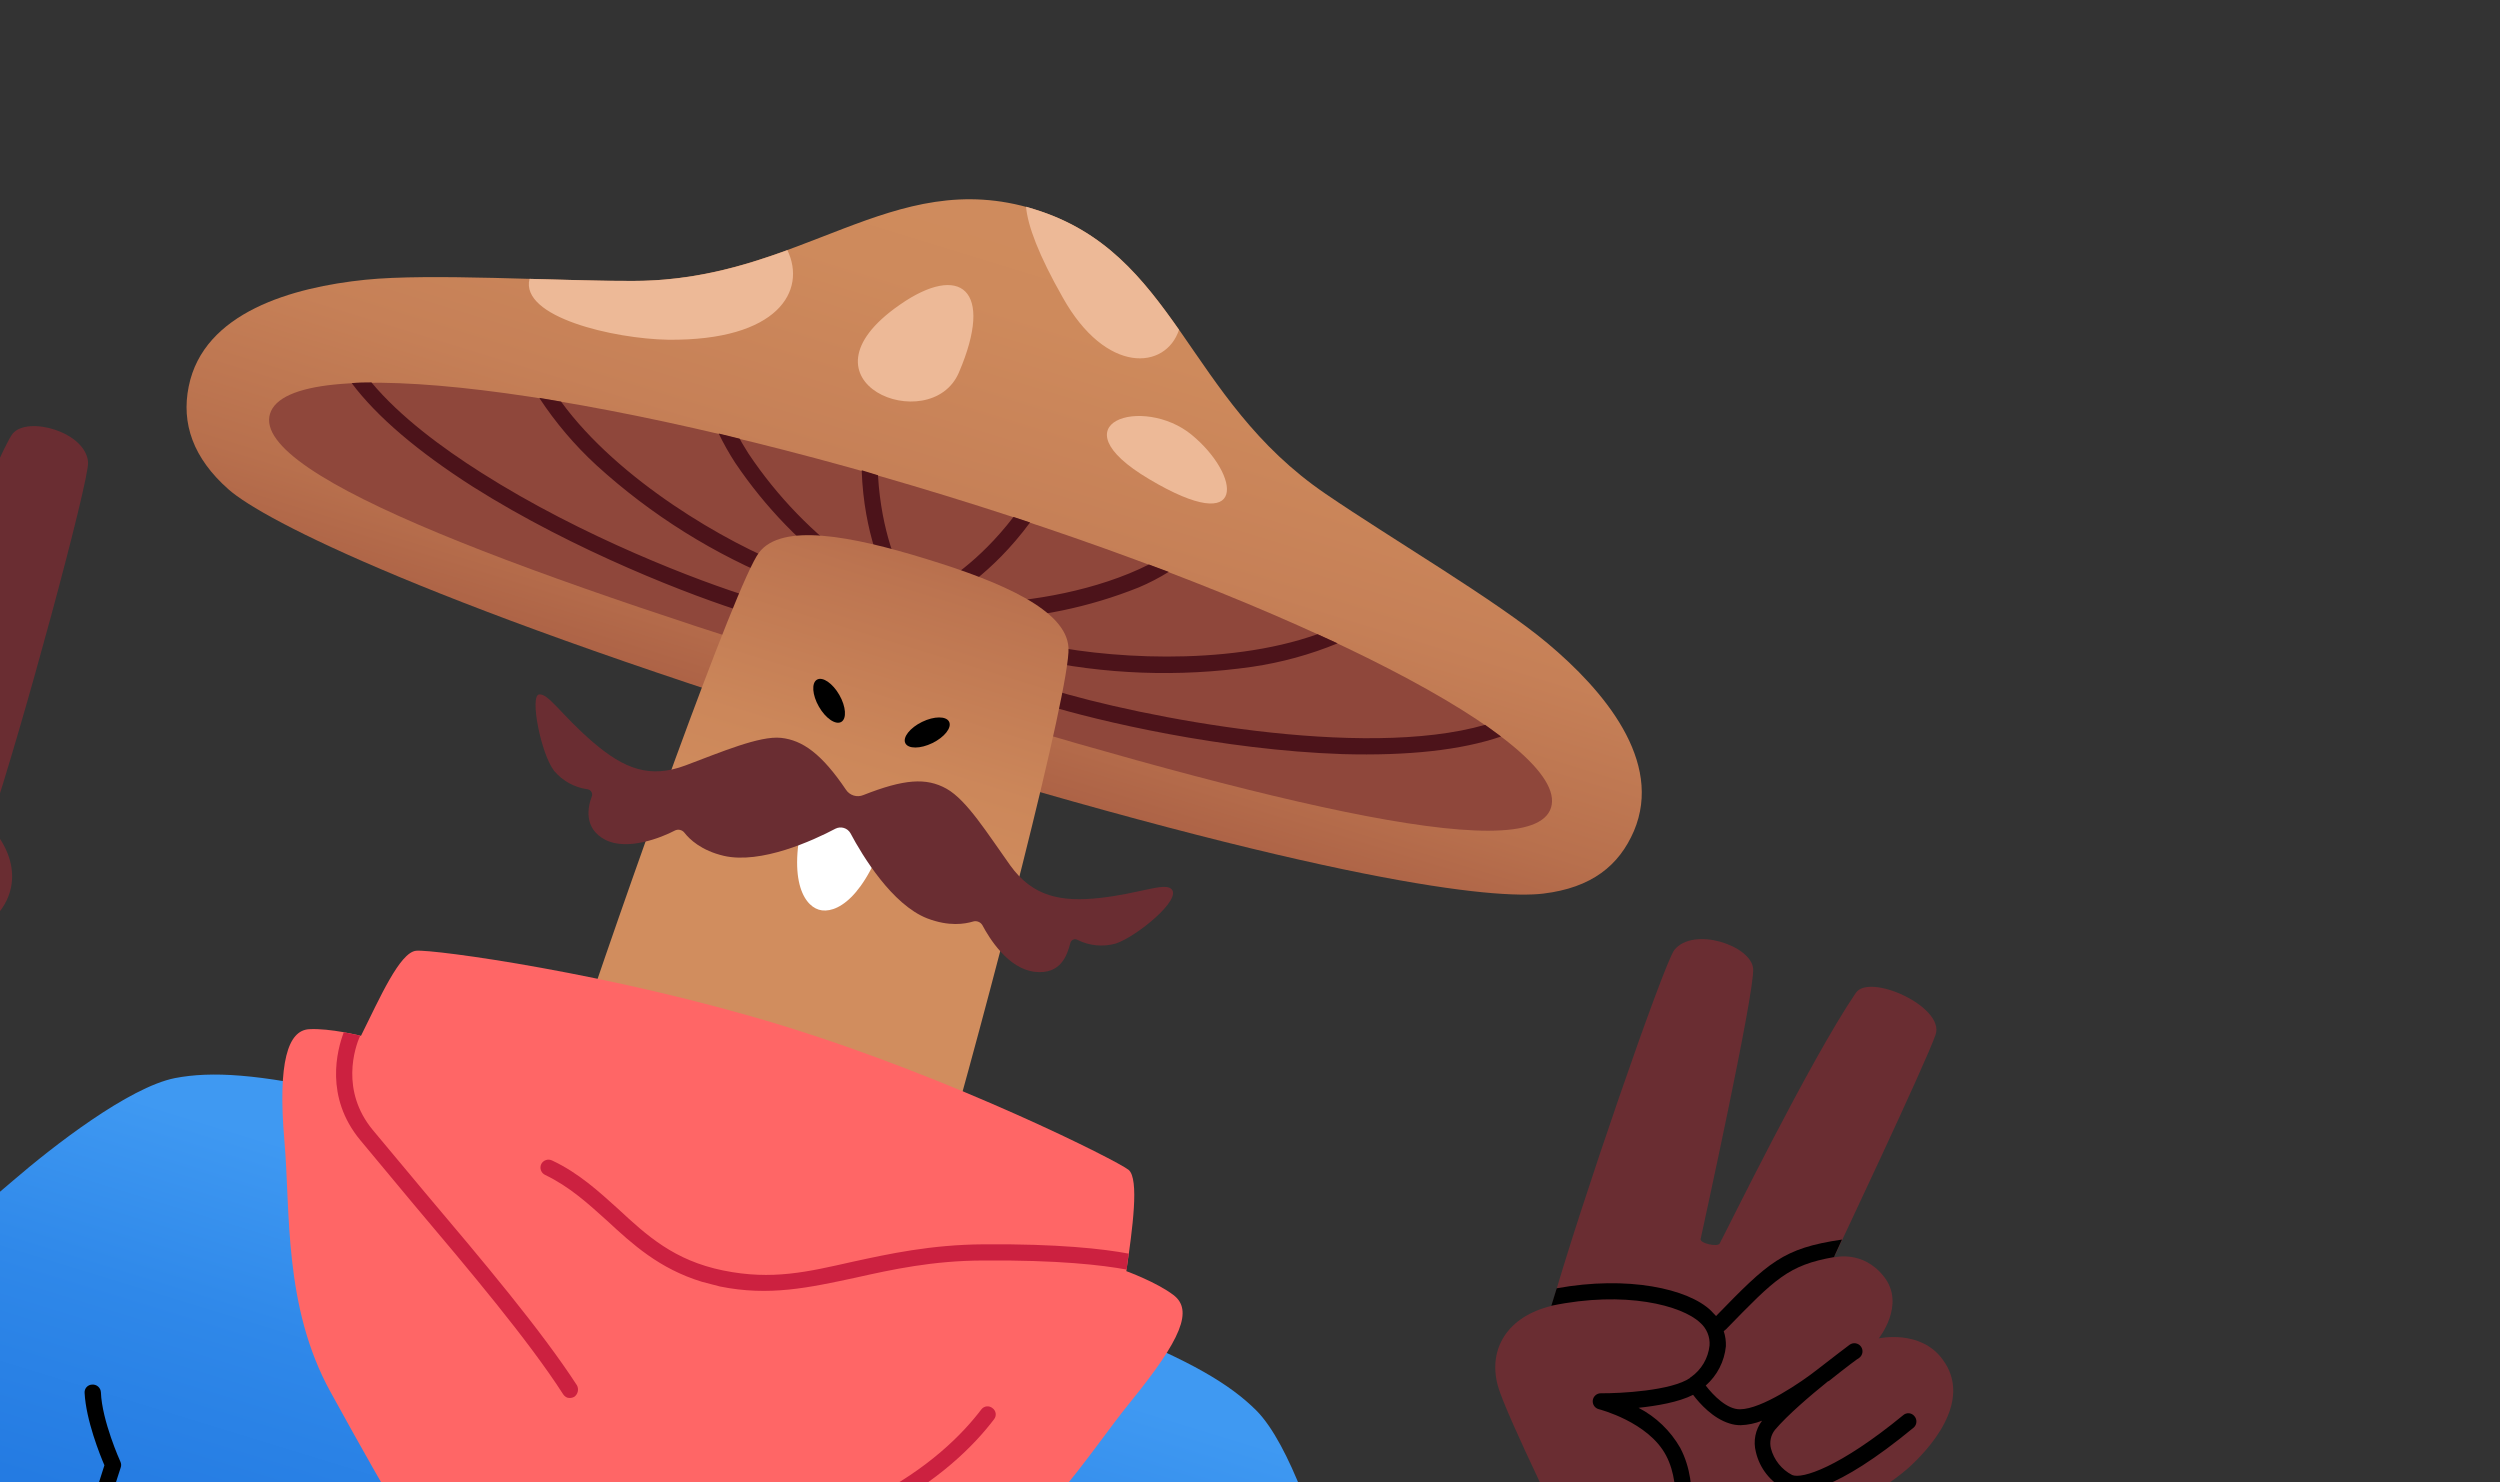 <svg width="420" height="249" viewBox="0 0 420 249" fill="none" xmlns="http://www.w3.org/2000/svg">
<rect x="0" y="0" width="420" height="249" fill="#333333" stroke="none"/>
<path d="M259.992 108.076C251.601 100.997 233.519 90.369 222.725 82.98C199.163 66.953 197.683 42.507 173.741 35.146C149.8 27.785 134.776 47.157 106.345 47.198C93.199 47.225 72.335 45.88 61.351 47.001C49.184 48.258 34.191 52.431 31.7 64.946C30.442 71.128 32.435 76.954 38.387 82.211C44.34 87.468 72.462 101.898 148.004 125.125C223.546 148.351 251.114 151.115 259.273 150.125C267.432 149.135 272.007 145.4 274.505 139.599C279.475 127.847 269.417 115.972 259.992 108.076Z" fill="url(#paint0_linear_16233_109165)"/>
<path d="M260.574 135.678C257.305 146.311 208.499 133.662 149.07 115.389C89.641 97.117 42.094 80.142 45.364 69.509C48.633 58.876 99.509 65.022 158.939 83.294C218.368 101.566 263.863 124.979 260.574 135.678Z" fill="#8F473B"/>
<path d="M127.236 102.101C127.129 102.447 126.89 102.736 126.57 102.906C126.25 103.075 125.876 103.111 125.53 103.004C116.462 100.216 96.595 92.609 79.437 81.764C70.188 75.85 63.338 70.031 59.082 64.367C60.115 64.256 61.259 64.251 62.403 64.245C67.202 70.005 74.298 75.257 80.872 79.42C97.834 90.205 117.395 97.647 126.332 100.395C126.678 100.501 126.968 100.741 127.137 101.061C127.307 101.381 127.342 101.755 127.236 102.101ZM132.558 95.24C122.08 91.233 103.894 80.715 94.257 67.47L90.594 66.844C93.316 70.99 96.537 74.786 100.185 78.147C109.395 86.542 120.046 93.204 131.625 97.81L131.691 97.83C132.015 97.931 132.365 97.908 132.673 97.765C132.981 97.622 133.225 97.37 133.356 97.057C133.483 96.709 133.471 96.326 133.322 95.988C133.174 95.65 132.9 95.382 132.558 95.24V95.24ZM143.708 94.741C136.66 89.703 130.581 83.431 125.765 76.23C125.293 75.442 124.756 74.634 124.259 73.696L120.742 72.829C121.561 74.526 122.486 76.17 123.513 77.75C128.541 85.214 134.856 91.725 142.163 96.98L142.554 97.1C142.864 97.191 143.196 97.169 143.492 97.039C143.788 96.908 144.027 96.676 144.168 96.385C144.309 96.094 144.342 95.763 144.261 95.45C144.181 95.137 143.991 94.863 143.728 94.676L143.708 94.741ZM147.503 79.843L144.763 79C145.127 89.894 148.676 96.697 148.836 97.104C148.913 97.266 149.023 97.41 149.159 97.528C149.295 97.645 149.454 97.733 149.626 97.786C149.798 97.839 149.979 97.855 150.157 97.834C150.336 97.814 150.508 97.756 150.663 97.665C150.825 97.588 150.969 97.478 151.087 97.342C151.204 97.206 151.292 97.047 151.345 96.875C151.398 96.704 151.414 96.523 151.394 96.344C151.373 96.166 151.315 95.994 151.224 95.839C151.159 95.819 148.057 89.652 147.503 79.843ZM249.498 121.77C228.891 127.715 191.828 120.532 176.302 115.759C175.956 115.652 175.582 115.688 175.262 115.857C174.942 116.027 174.703 116.316 174.596 116.662C174.49 117.008 174.525 117.383 174.695 117.702C174.864 118.022 175.154 118.262 175.5 118.368C184.502 121.136 205.212 126.004 225.564 126.692C236.538 126.996 245.474 126.031 252.177 123.736L249.498 121.77ZM224.717 108.081L221.335 106.542C205.856 112.065 184.967 110.569 173.982 107.977C173.806 107.94 173.624 107.939 173.447 107.974C173.269 108.008 173.101 108.077 172.951 108.177C172.8 108.277 172.672 108.405 172.571 108.555C172.471 108.705 172.402 108.874 172.367 109.051C172.325 109.216 172.317 109.388 172.341 109.557C172.366 109.726 172.424 109.888 172.512 110.034C172.6 110.181 172.715 110.308 172.852 110.41C172.989 110.511 173.145 110.585 173.311 110.626L173.376 110.646C185.523 113.325 198.054 113.792 210.367 112.023C215.293 111.299 220.112 109.975 224.717 108.081V108.081ZM196.349 96.075L193.017 94.836C184.397 99.183 173.238 101.108 165.039 101.3C164.687 101.321 164.357 101.477 164.117 101.736C163.878 101.996 163.748 102.337 163.755 102.69C163.732 102.985 163.817 103.279 163.993 103.516C164.169 103.754 164.425 103.92 164.714 103.985L165.105 104.105C174.102 103.863 182.984 102.025 191.337 98.675C193.072 97.939 194.748 97.07 196.349 96.075V96.075ZM170.27 86.843C164.3 94.647 158.27 98.005 158.184 98.05C158.022 98.127 157.878 98.237 157.76 98.373C157.643 98.509 157.555 98.668 157.502 98.84C157.449 99.011 157.433 99.192 157.454 99.371C157.474 99.549 157.532 99.722 157.623 99.876C157.7 100.039 157.81 100.183 157.946 100.301C158.082 100.418 158.241 100.506 158.413 100.559C158.584 100.612 158.765 100.628 158.944 100.607C159.122 100.587 159.294 100.529 159.449 100.438C159.876 100.212 166.569 96.558 173.055 87.77L170.27 86.843Z" fill="#4C131A"/>
<path d="M193.07 80.501C177.001 70.991 192.069 66.341 200.214 73.058C208.359 79.776 209.907 90.533 193.07 80.501ZM198.073 55.407C191.864 46.572 185.55 38.775 173.742 35.145L172.372 34.724C172.664 37.955 174.507 42.877 178.538 49.971C185.816 62.991 195.856 62.151 198.073 55.407ZM106.347 47.197C101.339 47.228 95.267 47.003 88.96 46.849C87.341 53.277 103.142 56.922 112.234 57.075C130.74 57.267 135.55 48.821 132.282 42.033C124.641 44.825 116.342 47.2 106.347 47.197ZM151.171 51.197C132.478 64.156 156.339 73.635 161.088 62.6C167.127 48.534 161.26 44.16 151.171 51.197Z" fill="#EDB997"/>
<path d="M179.506 108.82C179.164 102.503 168.325 97.813 155.799 93.962L155.473 93.862C142.948 90.011 131.347 87.801 127.514 92.834C123.682 97.868 104.56 151.467 95.715 178.379L157.753 197.453C165.62 170.24 179.899 115.438 179.506 108.82Z" fill="url(#paint1_linear_16233_109165)"/>
<path d="M149.269 138.648C145.438 151.108 140.296 153.668 137.556 152.826C134.816 151.983 131.935 146.956 135.766 134.496L149.269 138.648Z" fill="white"/>
<path d="M141.328 121.286C142.276 120.743 142.134 118.712 141.009 116.749C139.885 114.787 138.205 113.637 137.256 114.18C136.308 114.724 136.45 116.755 137.575 118.717C138.699 120.68 140.379 121.83 141.328 121.286Z" fill="black"/>
<path d="M156.643 124.836C158.675 123.844 159.934 122.244 159.455 121.262C158.976 120.279 156.939 120.287 154.907 121.279C152.874 122.27 151.615 123.871 152.094 124.853C152.574 125.835 154.61 125.828 156.643 124.836Z" fill="black"/>
<path d="M196.757 149.321C195.587 148.248 191.292 150.141 184.79 150.854C178.287 151.568 173.495 150.666 169.7 145.358C165.906 140.05 162.427 134.411 159.015 132.505C155.602 130.599 151.874 130.881 145.05 133.567C144.533 133.785 143.955 133.815 143.418 133.65C142.882 133.485 142.42 133.136 142.115 132.664C138.044 126.629 134.817 124.351 131.225 123.961C127.632 123.57 121.134 126.356 115.164 128.59C109.193 130.824 104.903 129.22 99.593 124.66C94.283 120.1 92.125 116.437 90.554 116.668C88.984 116.899 90.852 126.613 93.101 129.518C94.529 131.206 96.531 132.305 98.722 132.603C98.849 132.621 98.971 132.668 99.079 132.738C99.187 132.808 99.278 132.902 99.347 133.011C99.415 133.12 99.459 133.243 99.475 133.371C99.491 133.499 99.479 133.629 99.439 133.752C98.747 135.538 97.99 139.161 101.684 141.082C105.377 143.003 111.152 140.709 113.37 139.534C113.637 139.398 113.943 139.359 114.235 139.423C114.528 139.487 114.79 139.65 114.975 139.885C115.844 141.009 117.831 142.905 121.63 143.788C127.837 145.196 136.552 141.236 140.39 139.203C140.824 138.995 141.319 138.957 141.779 139.099C142.238 139.24 142.627 139.549 142.869 139.965C144.902 143.803 149.886 151.976 155.748 154.278C159.451 155.702 162.095 155.23 163.51 154.808C163.796 154.73 164.1 154.748 164.375 154.858C164.651 154.969 164.882 155.166 165.036 155.42C166.21 157.637 169.353 162.745 173.833 163.266C178.314 163.787 179.312 160.309 179.809 158.462C179.833 158.331 179.889 158.207 179.971 158.103C180.054 157.998 180.161 157.915 180.283 157.861C180.406 157.807 180.539 157.784 180.672 157.793C180.806 157.803 180.935 157.844 181.048 157.915C183.027 158.899 185.301 159.115 187.431 158.521C190.923 157.381 198.739 151.002 196.757 149.321Z" fill="#6A2D32"/>
<path d="M302.612 332.449L302.358 269.18C302.358 269.18 306.553 267.614 308.037 264.643C309.522 261.672 306.59 255.416 306.59 255.416C306.59 255.416 315.109 251.395 320.568 246.647C323.718 243.831 331.705 235.505 326.334 228.356C322.61 223.284 315.631 224.851 315.631 224.851C315.631 224.851 320.141 219.24 316.577 214.574C313.013 209.908 308.101 211.254 308.101 211.254C308.101 211.254 323.609 178.465 325.184 173.808C326.759 169.151 314.037 163.383 311.765 166.826C304.085 178.103 289.851 207.214 288.898 208.92C288.567 209.532 285.551 208.891 285.706 208.153C285.862 207.415 294.835 166.619 294.528 162.74C294.221 158.862 284.516 155.592 281.286 159.597C279.485 161.971 265.153 203.476 260.69 219.383C253.37 221.131 249.934 226.5 251.636 232.807C252.982 237.719 264.472 260.959 264.472 260.959C264.472 260.959 260.197 260.93 258.642 263.665C257.087 266.4 260.51 269.666 261.84 271.146C262.015 271.354 262.136 271.602 262.191 271.869C262.247 272.135 262.235 272.411 262.157 272.671C260.457 278.432 248.953 313.524 246.11 322.074C245.938 322.497 245.911 322.965 246.035 323.404C246.159 323.843 246.426 324.228 246.793 324.498C254.933 331.638 264.945 336.302 275.648 337.939C291.55 340.33 298.508 336.043 301.619 334.286C301.934 334.097 302.193 333.827 302.367 333.504C302.542 333.181 302.627 332.816 302.612 332.449V332.449Z" fill="#6A2D32"/>
<path d="M321.529 239.808C308.229 250.784 302.579 251.047 300.426 250.385L299.97 250.244C298.724 249.625 297.631 248.737 296.769 247.645C295.907 246.553 295.298 245.284 294.986 243.928C294.752 243.031 294.725 242.093 294.905 241.184C295.086 240.275 295.47 239.419 296.028 238.679C294.884 239.133 293.671 239.388 292.441 239.433C291.793 239.438 291.148 239.337 290.534 239.132C287.794 238.29 285.556 235.816 284.441 234.331C281.988 235.576 278.375 236.179 275.274 236.511C278.205 238.033 280.636 240.367 282.275 243.233C285.799 249.886 283.468 258.166 283.367 258.492C283.261 258.838 283.022 259.128 282.702 259.297C282.382 259.466 282.008 259.502 281.662 259.396C281.491 259.353 281.33 259.275 281.19 259.169C281.05 259.062 280.933 258.927 280.847 258.774C280.761 258.62 280.706 258.451 280.688 258.276C280.669 258.1 280.686 257.923 280.738 257.755C280.758 257.69 282.869 250.127 279.887 244.498C276.906 238.869 268.696 236.773 268.631 236.753C268.308 236.678 268.023 236.488 267.83 236.218C267.637 235.949 267.549 235.618 267.582 235.288C267.618 234.95 267.779 234.638 268.033 234.412C268.287 234.187 268.617 234.064 268.956 234.069C272.088 234.103 280.863 233.66 283.964 231.471L284.004 231.341L284.069 231.361C284.942 230.75 285.674 229.959 286.215 229.042C286.756 228.124 287.093 227.101 287.204 226.041C287.256 225.319 287.138 224.595 286.86 223.927C286.582 223.259 286.151 222.665 285.603 222.193C282.556 219.328 273.062 216.766 260.624 219.368L261.526 216.433C273.478 214.252 283.635 216.518 287.434 220.185L288.297 221.094C297.066 212.08 299.514 209.691 309.454 208.249C308.757 209.819 308.22 210.868 308.12 211.194C300.423 212.541 298.211 214.859 289.969 223.321L289.587 223.632C289.858 224.45 289.981 225.31 289.949 226.171C289.698 228.721 288.488 231.079 286.563 232.77C287.833 234.446 290.177 236.809 292.335 236.758C295.983 236.737 302.675 232.155 305.219 230.152C307.762 228.149 310.542 226.076 310.733 225.921C311.025 225.708 311.391 225.62 311.748 225.676C311.925 225.704 312.095 225.767 312.248 225.86C312.401 225.954 312.534 226.077 312.639 226.222C312.745 226.367 312.821 226.531 312.863 226.705C312.905 226.879 312.912 227.06 312.884 227.237C312.856 227.414 312.793 227.584 312.7 227.737C312.606 227.89 312.484 228.023 312.339 228.128C312.273 228.108 310.046 229.78 307.206 232.048L307.141 232.028C304.006 234.563 300.323 237.715 298.201 240.204C297.852 240.64 297.609 241.151 297.491 241.697C297.373 242.243 297.382 242.809 297.519 243.35C297.769 244.299 298.215 245.186 298.828 245.952C299.44 246.719 300.207 247.348 301.078 247.8C302.714 248.518 309.036 246.534 319.732 237.756C319.863 237.637 320.017 237.547 320.184 237.49C320.352 237.433 320.529 237.411 320.705 237.425C320.881 237.439 321.053 237.489 321.209 237.572C321.365 237.654 321.503 237.768 321.614 237.906C321.85 238.172 321.973 238.519 321.957 238.874C321.941 239.229 321.788 239.564 321.529 239.808Z" fill="black"/>
<path d="M8.156 249.99C6.916 251.466 3.726 254.412 -0.463 258.05C-6.428 263.285 -14.39 269.905 -21.364 275.401L-68.789 260.82L-55.68 249.999L-28.343 227.272L-23.472 223.272L8.156 249.99Z" fill="#AA5F44"/>
<path d="M8.157 249.983C6.036 252.472 -1.811 259.413 -10.41 266.48C-20.262 256.025 -28.339 239.333 -28.321 227.2L-23.47 223.265L8.157 249.983Z" fill="black"/>
<path d="M-99.893 208.697L-64.137 156.5C-64.137 156.5 -66.793 152.827 -66.287 149.556C-65.78 146.284 -59.905 142.735 -59.905 142.735C-59.905 142.735 -64.759 134.602 -66.542 127.628C-67.632 123.509 -69.496 112.154 -61.102 109.237C-55.171 107.133 -50.212 112.37 -50.212 112.37C-50.212 112.37 -50.791 105.195 -45.287 103.317C-39.783 101.44 -36.41 105.333 -36.41 105.333C-36.41 105.333 -30.753 69.515 -29.504 64.758C-28.256 60.001 -14.426 62.396 -14.415 66.541C-14.463 80.164 -19.042 112.243 -19.212 114.19C-19.282 114.883 -16.427 116.046 -16.076 115.369C-15.725 114.691 -0.359 75.861 2.14 72.845C4.638 69.828 14.438 72.556 14.795 77.664C15.017 80.659 3.555 123.047 -1.755 138.693C3.384 144.272 3.21 150.645 -1.742 154.906C-5.615 158.213 -28.177 170.983 -28.177 170.983C-28.177 170.983 -24.689 173.341 -24.874 176.497C-25.059 179.653 -29.791 180.412 -31.788 180.869C-32.042 180.957 -32.274 181.1 -32.467 181.287C-32.661 181.474 -32.811 181.702 -32.907 181.953C-34.672 187.694 -44.87 223.187 -47.322 231.858C-47.445 232.289 -47.694 232.674 -48.038 232.963C-48.381 233.252 -48.803 233.431 -49.249 233.479C-59.994 234.805 -70.894 233.039 -80.671 228.388C-95.234 221.411 -98.582 213.955 -100.103 210.774C-100.274 210.445 -100.344 210.073 -100.307 209.704C-100.27 209.336 -100.126 208.985 -99.893 208.697V208.697Z" fill="#6A2D32"/>
<path d="M-27.472 129.217C-27.948 130.181 -28.224 131.231 -28.285 132.304C-28.345 133.378 -28.188 134.452 -27.822 135.464V135.464L-27.732 135.634C-26.462 139.167 -19.451 144.464 -16.776 146.214C-16.508 146.411 -16.322 146.698 -16.25 147.022C-16.179 147.346 -16.229 147.685 -16.389 147.976C-16.454 148.132 -16.551 148.273 -16.673 148.39C-16.795 148.507 -16.94 148.598 -17.099 148.656C-17.258 148.714 -17.427 148.739 -17.595 148.729C-17.764 148.72 -17.929 148.675 -18.08 148.598C-18.145 148.578 -25.878 145.629 -31.678 148.701C-37.478 151.773 -39.875 159.105 -39.895 159.17C-39.996 159.499 -40.224 159.774 -40.528 159.935C-40.831 160.096 -41.187 160.13 -41.516 160.029L-41.581 160.009C-41.749 159.957 -41.906 159.872 -42.04 159.758C-42.174 159.644 -42.284 159.504 -42.362 159.346C-42.441 159.188 -42.486 159.016 -42.496 158.84C-42.506 158.664 -42.48 158.488 -42.419 158.323C-42.319 157.997 -39.596 149.837 -32.943 146.313C-29.976 144.863 -26.654 144.298 -23.375 144.685C-25.819 142.649 -28.469 140.12 -29.799 137.712C-31.555 138.315 -34.796 139.103 -37.536 138.261C-38.136 138.087 -38.704 137.816 -39.217 137.458C-40.231 136.726 -41.114 135.827 -41.827 134.799C-41.769 135.723 -41.921 136.648 -42.271 137.505C-42.621 138.361 -43.16 139.128 -43.848 139.747C-44.873 140.685 -46.091 141.388 -47.416 141.807C-48.741 142.226 -50.142 142.35 -51.52 142.172L-51.976 142.032C-54.129 141.37 -58.721 137.959 -63.491 121.427C-63.547 121.261 -63.569 121.085 -63.556 120.91C-63.542 120.736 -63.493 120.566 -63.412 120.411C-63.331 120.255 -63.219 120.118 -63.084 120.007C-62.948 119.896 -62.792 119.814 -62.624 119.765C-62.449 119.714 -62.266 119.697 -62.085 119.717C-61.904 119.737 -61.729 119.794 -61.57 119.882C-61.411 119.971 -61.271 120.091 -61.159 120.234C-61.047 120.378 -60.965 120.543 -60.917 120.718C-57.066 133.97 -52.95 139.162 -51.129 139.508C-50.163 139.611 -49.187 139.513 -48.261 139.22C-47.336 138.927 -46.48 138.446 -45.75 137.806C-45.319 137.446 -44.984 136.985 -44.774 136.464C-44.564 135.943 -44.486 135.378 -44.547 134.82C-44.838 131.589 -46.179 126.892 -47.304 123.119L-47.394 122.949C-48.403 119.497 -49.372 116.842 -49.372 116.842C-49.443 116.675 -49.478 116.494 -49.474 116.312C-49.47 116.13 -49.428 115.95 -49.351 115.786C-49.273 115.621 -49.162 115.474 -49.024 115.355C-48.886 115.237 -48.724 115.148 -48.55 115.096C-48.388 115.025 -48.213 114.989 -48.036 114.992C-47.859 114.994 -47.685 115.035 -47.525 115.111C-47.365 115.188 -47.224 115.297 -47.111 115.433C-46.998 115.569 -46.915 115.728 -46.869 115.898C-46.733 116.154 -45.719 118.894 -44.685 122.496C-43.65 126.099 -40.743 133.133 -37.672 135.22C-35.916 136.474 -32.715 135.816 -30.723 135.143C-31.383 132.664 -31.034 130.024 -29.751 127.802C-29.317 127.068 -28.754 126.419 -28.09 125.885L-28.166 125.433C-30.23 113.803 -30.823 110.621 -36.369 105.203C-36.334 104.857 -36.123 103.708 -35.883 101.997C-28.47 108.774 -27.787 112.126 -25.531 124.53L-24.372 124.243C-19.104 123.364 -9.494 127.175 -0.767 135.714C-1.087 136.758 -1.388 137.736 -1.734 138.629C-10.497 129.509 -19.856 126.274 -23.92 126.953C-24.643 127.043 -25.337 127.293 -25.951 127.685C-26.566 128.076 -27.085 128.599 -27.472 129.217V129.217Z" fill="black"/>
<path d="M235.12 306.489L232.923 307.598C227.584 310.098 213.069 316.203 195.437 317.351L192.567 317.396C186.762 317.349 180.97 316.857 175.241 315.925C173.189 321.435 170.802 327.341 167.818 333.564L10.993 285.346C11.929 279.032 13.187 272.77 14.762 266.584C9.48 264.125 4.39 261.271 -0.463 258.047L-2.747 256.417C-16.688 245.561 -25.331 232.336 -28.343 227.269L-29.538 225.116C-29.538 225.116 -14.778 212.875 2.279 198.27C8.881 192.588 21.644 182.66 29.401 181.118C41.694 178.757 60.728 183.038 122.375 201.993L122.44 202.013C184.152 220.987 202.238 228.118 211.081 236.978C216.697 242.632 221.612 257.995 223.947 266.424C229.853 288.09 235.12 306.489 235.12 306.489Z" fill="url(#paint2_linear_16233_109165)"/>
<path d="M175.651 315.982C178.96 306.146 181.818 296.386 181.878 296.191C181.983 295.882 182.19 295.618 182.465 295.443C182.551 295.398 188.892 291.492 191.782 287.668C191.882 287.522 192.012 287.398 192.162 287.304C192.313 287.21 192.481 287.148 192.656 287.122C192.832 287.096 193.011 287.106 193.182 287.151C193.354 287.197 193.514 287.277 193.653 287.387C193.799 287.488 193.923 287.617 194.017 287.768C194.111 287.918 194.173 288.086 194.2 288.262C194.226 288.437 194.216 288.616 194.17 288.788C194.125 288.959 194.045 289.119 193.935 289.258C191.236 292.927 185.943 296.441 184.347 297.449C183.706 299.537 181.224 307.842 178.4 316.327L175.651 315.982ZM20.226 245.56C20.181 245.475 17.129 238.682 16.952 233.915C16.944 233.733 16.9 233.554 16.823 233.39C16.745 233.225 16.635 233.077 16.499 232.956C16.364 232.834 16.205 232.741 16.033 232.682C15.861 232.623 15.678 232.598 15.497 232.611C15.319 232.612 15.144 232.649 14.982 232.721C14.819 232.793 14.674 232.897 14.553 233.027C14.433 233.158 14.341 233.311 14.282 233.479C14.223 233.646 14.2 233.824 14.212 234.001C14.449 238.572 16.789 244.432 17.542 246.163C16.9 248.251 14.137 256.54 11.79 265.101L14.279 266.295C17.027 256.429 20.231 246.704 20.271 246.574C20.332 246.411 20.36 246.237 20.352 246.063C20.344 245.888 20.301 245.718 20.226 245.56V245.56Z" fill="black"/>
<path d="M197.13 217.555C194.295 215.398 189.222 213.552 189.222 213.552C190.264 206.447 191.426 198.022 189.599 196.532C187.773 195.042 160.267 181.158 131.564 172.333C102.861 163.508 72.628 159.425 69.893 159.727C67.159 160.028 63.839 167.576 60.644 174.019C60.644 174.019 55.41 172.696 51.917 172.907C48.425 173.119 46.625 178.277 47.782 191.699C48.813 203.441 47.592 219.488 55.528 233.852C75.531 270.277 88.235 289.106 95.02 291.192C101.804 293.278 122.827 284.818 159.839 265.924C174.539 258.519 182.545 244.558 189.994 235.424C198.492 224.971 200.493 220.088 197.13 217.555Z" fill="#FF6666"/>
<path d="M90.938 195.548C91.105 195.232 91.389 194.994 91.73 194.885C92.071 194.776 92.44 194.805 92.76 194.966C97.191 197.042 100.589 200.157 103.831 203.082C108.664 207.567 113.231 211.756 121.495 213.44C129.76 215.124 135.706 213.668 143.222 211.98C149.343 210.649 156.388 209.102 165.259 209.045C177.713 208.947 185.375 209.804 189.626 210.611C189.495 211.499 189.345 212.452 189.3 213.295C185.18 212.528 177.734 211.667 165.28 211.765C156.709 211.772 149.815 213.294 143.759 214.645C135.962 216.317 129.218 217.814 120.954 216.13L117.913 215.338C110.737 213.131 106.28 209.048 102 205.09C98.757 202.165 95.691 199.366 91.586 197.39C91.421 197.313 91.273 197.204 91.151 197.069C91.029 196.934 90.935 196.777 90.875 196.605C90.814 196.434 90.789 196.252 90.8 196.07C90.811 195.889 90.858 195.711 90.938 195.548V195.548ZM71.451 200.409L62.632 189.844C57.166 183.237 59.608 175.99 60.511 173.983L57.756 173.422C56.638 176.362 54.492 184.271 60.535 191.555L69.399 202.206C78.925 213.489 88.762 225.153 94.609 234.234C94.785 234.509 95.049 234.716 95.357 234.821C95.737 234.91 96.135 234.854 96.476 234.666C96.773 234.453 96.983 234.14 97.066 233.785C97.149 233.429 97.1 233.055 96.927 232.734C90.969 223.547 81.087 211.798 71.451 200.409V200.409ZM166.725 236.557C166.59 236.447 166.435 236.365 166.268 236.316C166.101 236.268 165.926 236.253 165.753 236.273C165.581 236.293 165.414 236.348 165.263 236.434C165.111 236.52 164.979 236.635 164.873 236.774C161.753 240.884 156.019 246.761 146.206 251.74C111.025 269.556 104.753 272.769 97.912 259.955C97.834 259.793 97.724 259.648 97.588 259.531C97.452 259.413 97.293 259.325 97.122 259.272C96.95 259.22 96.769 259.203 96.591 259.224C96.412 259.245 96.24 259.302 96.085 259.393C95.783 259.575 95.559 259.862 95.455 260.199C95.352 260.536 95.376 260.9 95.523 261.22C98.118 266.016 100.733 268.891 104.191 269.954C111.693 272.26 123.278 266.397 147.385 254.174C157.711 248.923 163.761 242.715 167.006 238.429C167.116 238.29 167.197 238.129 167.242 237.958C167.288 237.787 167.298 237.608 167.271 237.432C167.245 237.257 167.183 237.089 167.089 236.938C166.995 236.788 166.871 236.658 166.725 236.557V236.557Z" fill="#CC2140"/>
<defs>
<linearGradient id="paint0_linear_16233_109165" x1="180.415" y1="13.392" x2="142.463" y2="136.83" gradientUnits="userSpaceOnUse">
<stop stop-color="#D18D5E"/>
<stop offset="0.31" stop-color="#CE8A5C"/>
<stop offset="0.56" stop-color="#C68057"/>
<stop offset="0.78" stop-color="#B8704D"/>
<stop offset="0.93" stop-color="#AA5F44"/>
</linearGradient>
<linearGradient id="paint1_linear_16233_109165" x1="123.041" y1="199.997" x2="168.188" y2="53.159" gradientUnits="userSpaceOnUse">
<stop offset="0.36" stop-color="#D18D5E"/>
<stop offset="0.5" stop-color="#CC875A"/>
<stop offset="0.69" stop-color="#BC7450"/>
<stop offset="0.85" stop-color="#AA5F44"/>
</linearGradient>
<linearGradient id="paint2_linear_16233_109165" x1="118.796" y1="213.816" x2="81.851" y2="333.979" gradientUnits="userSpaceOnUse">
<stop stop-color="#3F99F2"/>
<stop offset="0.25" stop-color="#2F88E9"/>
<stop offset="0.53" stop-color="#247BE2"/>
<stop offset="0.8" stop-color="#2077E0"/>
</linearGradient>
</defs>
</svg>
